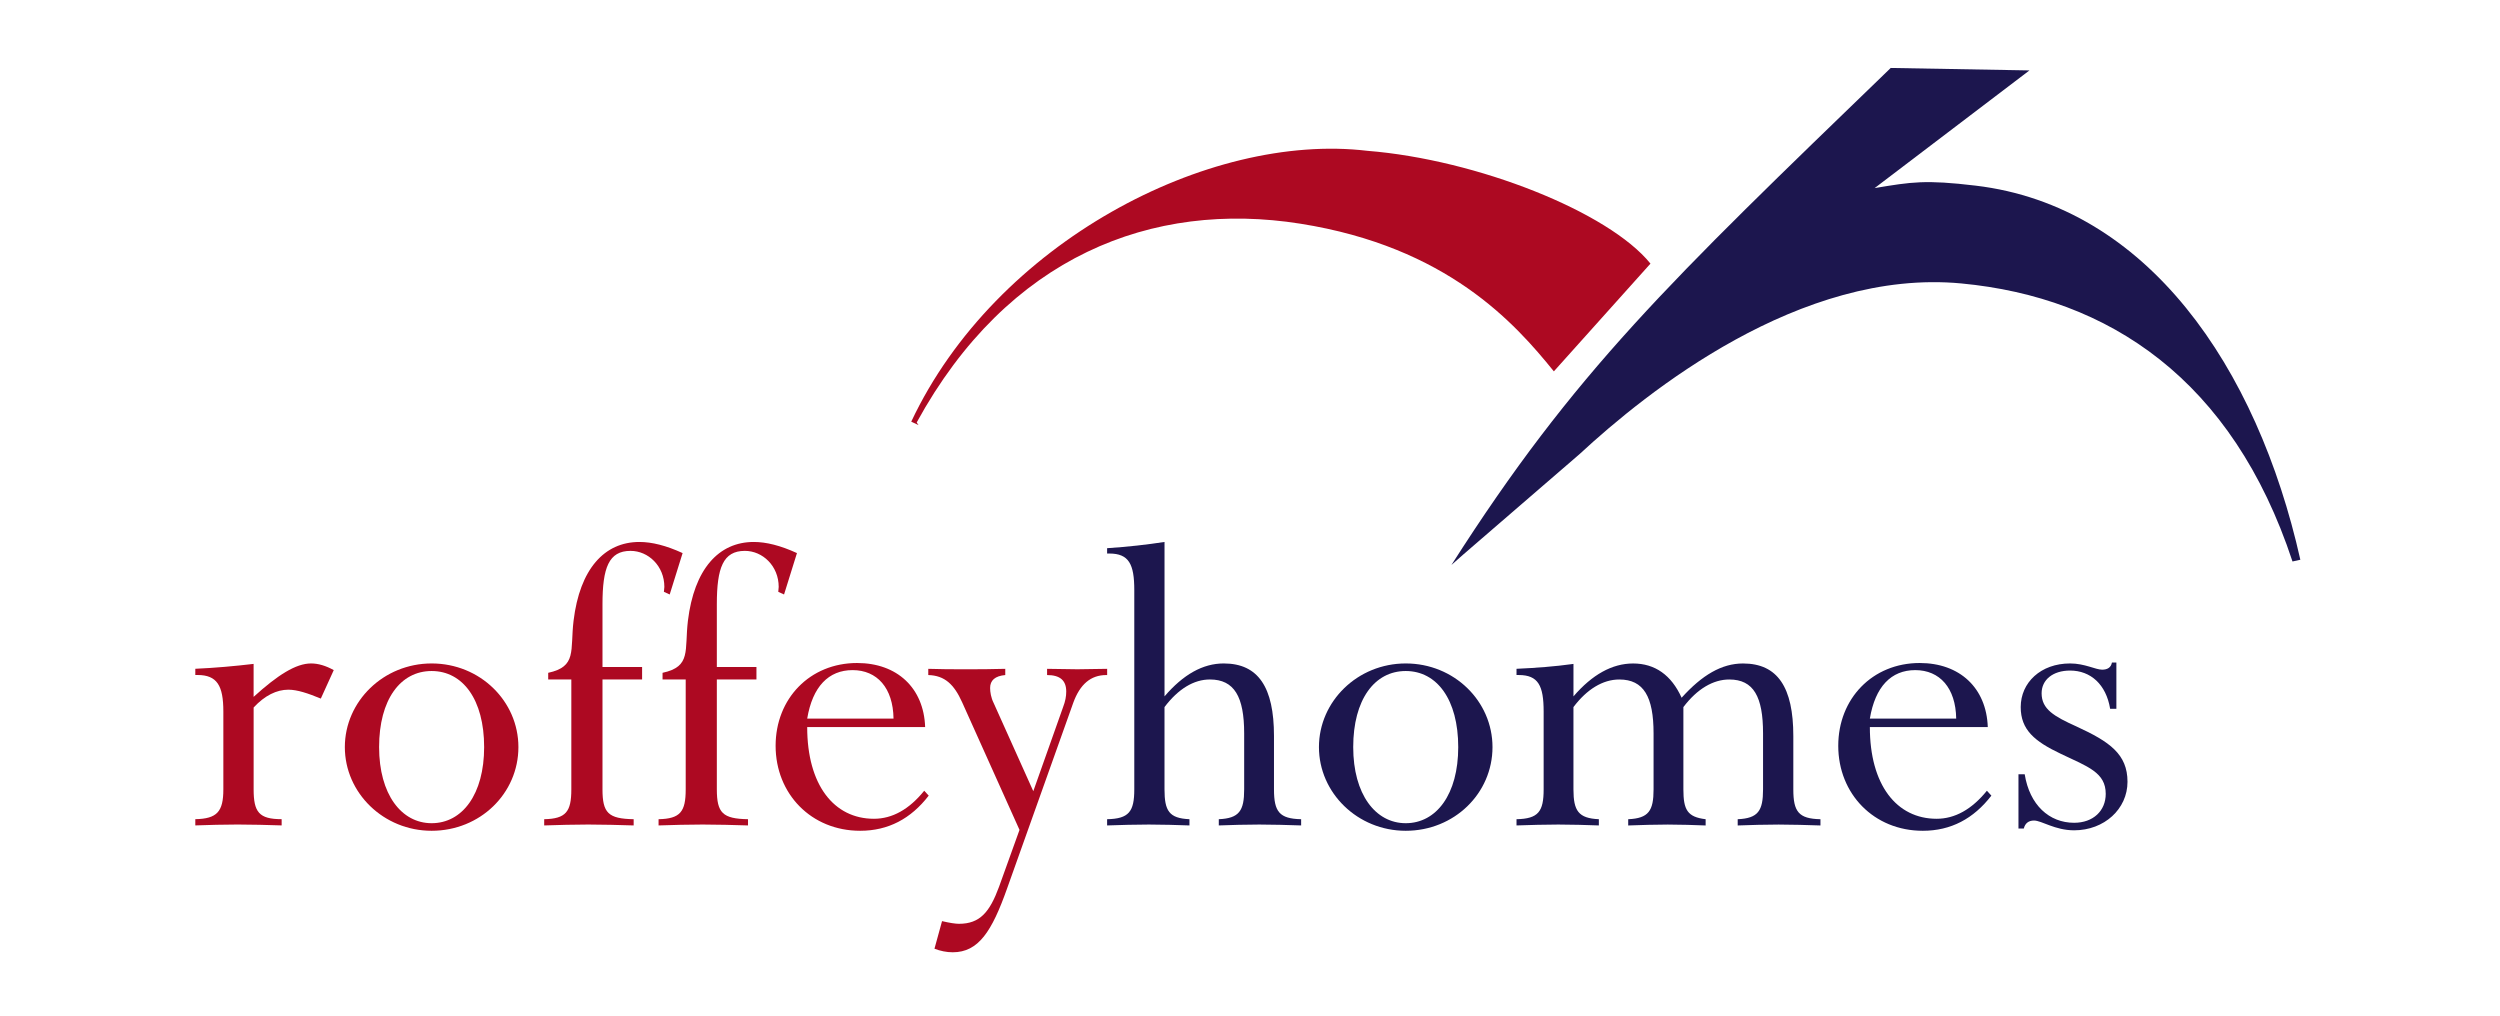 <svg width="192" height="78" viewBox="0 0 192 78" fill="none" xmlns="http://www.w3.org/2000/svg">
<path d="M19.48 53.517C21.325 51.842 22.726 50.953 23.889 50.953C24.435 50.953 25.018 51.123 25.632 51.465L24.639 53.651C23.648 53.243 22.828 52.968 22.145 52.968C21.255 52.968 20.332 53.413 19.479 54.336V60.624C19.479 62.367 19.888 62.913 21.631 62.913V63.392C20.502 63.358 19.375 63.323 18.246 63.323C17.153 63.323 16.058 63.357 15 63.392V62.913C16.675 62.88 17.153 62.333 17.153 60.624V54.644C17.153 52.661 16.675 51.84 15.17 51.84C15.136 51.84 15.068 51.84 15 51.84V51.362C16.539 51.294 18.042 51.157 19.477 50.987V53.517" fill="#AD0922"/>
<path d="M33.149 50.953C36.875 50.953 39.814 53.857 39.814 57.378C39.814 60.932 36.875 63.804 33.149 63.804C29.458 63.804 26.484 60.898 26.484 57.378C26.484 53.857 29.459 50.953 33.149 50.953ZM33.149 63.222C35.508 63.222 37.182 61.001 37.182 57.378C37.182 53.722 35.541 51.534 33.149 51.534C30.755 51.534 29.115 53.722 29.115 57.378C29.115 61.001 30.825 63.222 33.149 63.222Z" fill="#AD0922"/>
<path d="M48.665 62.915V63.394C47.503 63.36 46.34 63.324 45.179 63.324C44.05 63.324 42.923 63.358 41.794 63.394V62.915C43.469 62.882 43.878 62.335 43.878 60.626V52.184H42.102V51.672C44.324 51.194 43.776 49.965 44.05 47.673C44.528 43.708 46.408 41.623 49.108 41.623C50.066 41.623 51.159 41.897 52.424 42.477L51.433 45.656L50.987 45.452C50.987 45.314 51.023 45.212 51.023 45.076C51.023 43.469 49.792 42.307 48.425 42.307C46.75 42.307 46.271 43.606 46.271 46.409V51.227H49.313V52.184H46.271V60.626C46.272 62.437 46.716 62.882 48.665 62.915Z" fill="#AD0922"/>
<path d="M57.447 62.915V63.394C56.286 63.36 55.123 63.324 53.961 63.324C52.832 63.324 51.705 63.358 50.578 63.394V62.915C52.252 62.882 52.662 62.335 52.662 60.626V52.184H50.884V51.672C53.106 51.194 52.559 49.965 52.832 47.673C53.312 43.708 55.191 41.623 57.891 41.623C58.848 41.623 59.941 41.897 61.206 42.477L60.215 45.656L59.771 45.452C59.771 45.314 59.804 45.212 59.804 45.076C59.804 43.469 58.574 42.307 57.207 42.307C55.532 42.307 55.053 43.606 55.053 46.409V51.227H58.095V52.184H55.053V60.626C55.056 62.437 55.5 62.882 57.447 62.915Z" fill="#AD0922"/>
<path d="M66.061 63.804C62.301 63.804 59.567 60.968 59.567 57.276C59.567 53.653 62.199 50.919 65.823 50.919C68.898 50.919 70.949 52.833 71.051 55.841H61.993C61.993 60.284 64.044 62.882 67.12 62.882C68.521 62.882 69.82 62.165 70.981 60.728L71.325 61.104C69.956 62.882 68.213 63.804 66.061 63.804ZM68.623 55.19C68.591 52.832 67.36 51.465 65.479 51.465C63.634 51.465 62.403 52.73 61.993 55.19H68.623Z" fill="#AD0922"/>
<path d="M73.168 73.135C72.689 73.135 72.211 73.033 71.767 72.862L72.349 70.743C72.929 70.879 73.374 70.948 73.648 70.948C75.254 70.948 76.006 70.059 76.724 68.111L78.298 63.736L73.889 53.928C73.273 52.561 72.556 51.878 71.291 51.844V51.366C72.214 51.4 73.171 51.4 74.162 51.4C75.12 51.4 76.145 51.4 77.204 51.366V51.844C76.419 51.913 76.041 52.253 76.041 52.835C76.041 53.143 76.109 53.587 76.315 53.996L79.357 60.764L81.646 54.304C81.817 53.859 81.887 53.484 81.887 53.109C81.887 52.253 81.408 51.844 80.416 51.844V51.366C81.202 51.366 81.954 51.4 82.739 51.4C83.491 51.4 84.278 51.366 85.029 51.366V51.844C84.995 51.844 84.961 51.844 84.961 51.844C83.764 51.844 82.943 52.561 82.431 53.962L77.339 68.25C76.176 71.528 75.151 73.135 73.168 73.135Z" fill="#AD0922"/>
<path d="M91.35 62.915V63.394C90.325 63.36 89.299 63.325 88.24 63.325C87.179 63.325 86.12 63.358 85.026 63.394V62.915C86.701 62.882 87.113 62.335 87.113 60.626V45.313C87.113 43.33 86.701 42.511 85.197 42.511C85.163 42.511 85.094 42.511 85.026 42.511V42.101C86.632 41.997 88.102 41.827 89.435 41.622V53.481C90.871 51.806 92.375 50.953 93.981 50.953C96.647 50.953 97.842 52.798 97.842 56.523V60.626C97.842 62.335 98.252 62.882 99.927 62.915V63.394C98.833 63.36 97.774 63.325 96.713 63.325C95.654 63.325 94.629 63.358 93.603 63.394V62.915C95.174 62.847 95.552 62.267 95.552 60.626V56.319C95.552 53.517 94.8 52.184 92.92 52.184C91.69 52.184 90.493 52.903 89.434 54.302V60.626C89.435 62.267 89.777 62.847 91.35 62.915Z" fill="#1C164E"/>
<path d="M107.96 50.953C111.686 50.953 114.624 53.857 114.624 57.378C114.624 60.932 111.686 63.804 107.96 63.804C104.269 63.804 101.295 60.898 101.295 57.378C101.295 53.857 104.267 50.953 107.96 50.953ZM107.96 63.222C110.319 63.222 111.992 61.001 111.992 57.378C111.992 53.722 110.353 51.534 107.96 51.534C105.568 51.534 103.927 53.722 103.927 57.378C103.927 61.001 105.636 63.222 107.96 63.222Z" fill="#1C164E"/>
<path d="M122.792 62.915V63.394C121.767 63.36 120.742 63.325 119.681 63.325C118.622 63.325 117.562 63.359 116.468 63.394V62.915C118.142 62.882 118.552 62.335 118.552 60.626V54.646C118.552 52.663 118.142 51.842 116.639 51.842C116.604 51.842 116.537 51.842 116.468 51.842V51.364C117.938 51.296 119.373 51.194 120.842 50.989V53.483C122.279 51.808 123.818 50.955 125.423 50.955C127.098 50.955 128.363 51.844 129.148 53.587C130.72 51.844 132.224 50.955 133.864 50.955C136.53 50.955 137.727 52.8 137.727 56.525V60.628C137.727 62.336 138.136 62.884 139.811 62.916V63.396C138.718 63.362 137.658 63.326 136.599 63.326C135.538 63.326 134.481 63.36 133.455 63.396V62.916C135.026 62.848 135.402 62.268 135.402 60.628V56.321C135.402 53.519 134.685 52.185 132.806 52.185C131.575 52.185 130.344 52.905 129.284 54.304V60.628C129.284 62.2 129.592 62.746 130.993 62.916V63.396C130.072 63.362 129.079 63.326 128.088 63.326C127.098 63.326 126.105 63.36 125.046 63.396V62.916C126.618 62.848 126.994 62.268 126.994 60.628V56.321C126.994 53.519 126.241 52.185 124.362 52.185C123.097 52.185 121.868 52.939 120.841 54.304V60.628C120.842 62.267 121.22 62.847 122.792 62.915Z" fill="#1C164E"/>
<path d="M147.672 63.804C143.912 63.804 141.178 60.968 141.178 57.276C141.178 53.653 143.81 50.919 147.432 50.919C150.508 50.919 152.559 52.833 152.662 55.841H143.605C143.605 60.284 145.657 62.882 148.733 62.882C150.132 62.882 151.431 62.165 152.594 60.728L152.937 61.104C151.567 62.882 149.824 63.804 147.672 63.804ZM150.236 55.19C150.202 52.832 148.971 51.465 147.092 51.465C145.245 51.465 144.014 52.73 143.605 55.19H150.236Z" fill="#1C164E"/>
<path d="M155.019 59.463H155.497C155.874 61.821 157.377 63.19 159.292 63.19C160.761 63.19 161.72 62.267 161.72 60.968C161.72 59.327 160.351 58.882 158.267 57.892C156.25 56.934 155.191 56.047 155.191 54.302C155.191 52.423 156.728 50.953 158.983 50.953C160.112 50.953 160.931 51.431 161.445 51.431C161.854 51.431 162.128 51.261 162.196 50.885H162.538V54.438H162.059C161.751 52.558 160.555 51.499 158.983 51.499C157.65 51.499 156.796 52.218 156.796 53.242C156.796 54.471 157.753 55.019 159.496 55.804C162.025 56.967 163.392 57.924 163.392 60.043C163.392 62.127 161.613 63.768 159.29 63.768C157.821 63.768 156.796 63.017 156.213 63.017C155.803 63.017 155.529 63.222 155.427 63.632H155.018V59.463" fill="#1C164E"/>
<path d="M69.983 32.384C76.457 18.633 92.815 10.129 105.006 11.582C113.439 12.256 123.56 16.279 126.756 20.246L119.336 28.521C116.34 24.81 111.132 18.962 99.863 17.179C88.5 15.381 77.392 19.675 70.402 32.444L70.541 32.648L69.983 32.384Z" fill="#AD0922"/>
<path d="M151.73 14.257C147.854 13.795 146.824 13.97 143.972 14.445L155.861 5.408L145.208 5.219C128.088 21.768 120.953 28.523 111.468 43.392L112.394 42.573L121.323 34.864C126.459 30.108 138.268 20.603 150.629 21.768C161.971 22.84 171.459 29.166 176.064 43.122L176.666 42.988C173.341 28.155 164.895 15.824 151.73 14.257Z" fill="#1C164E"/>
</svg>
